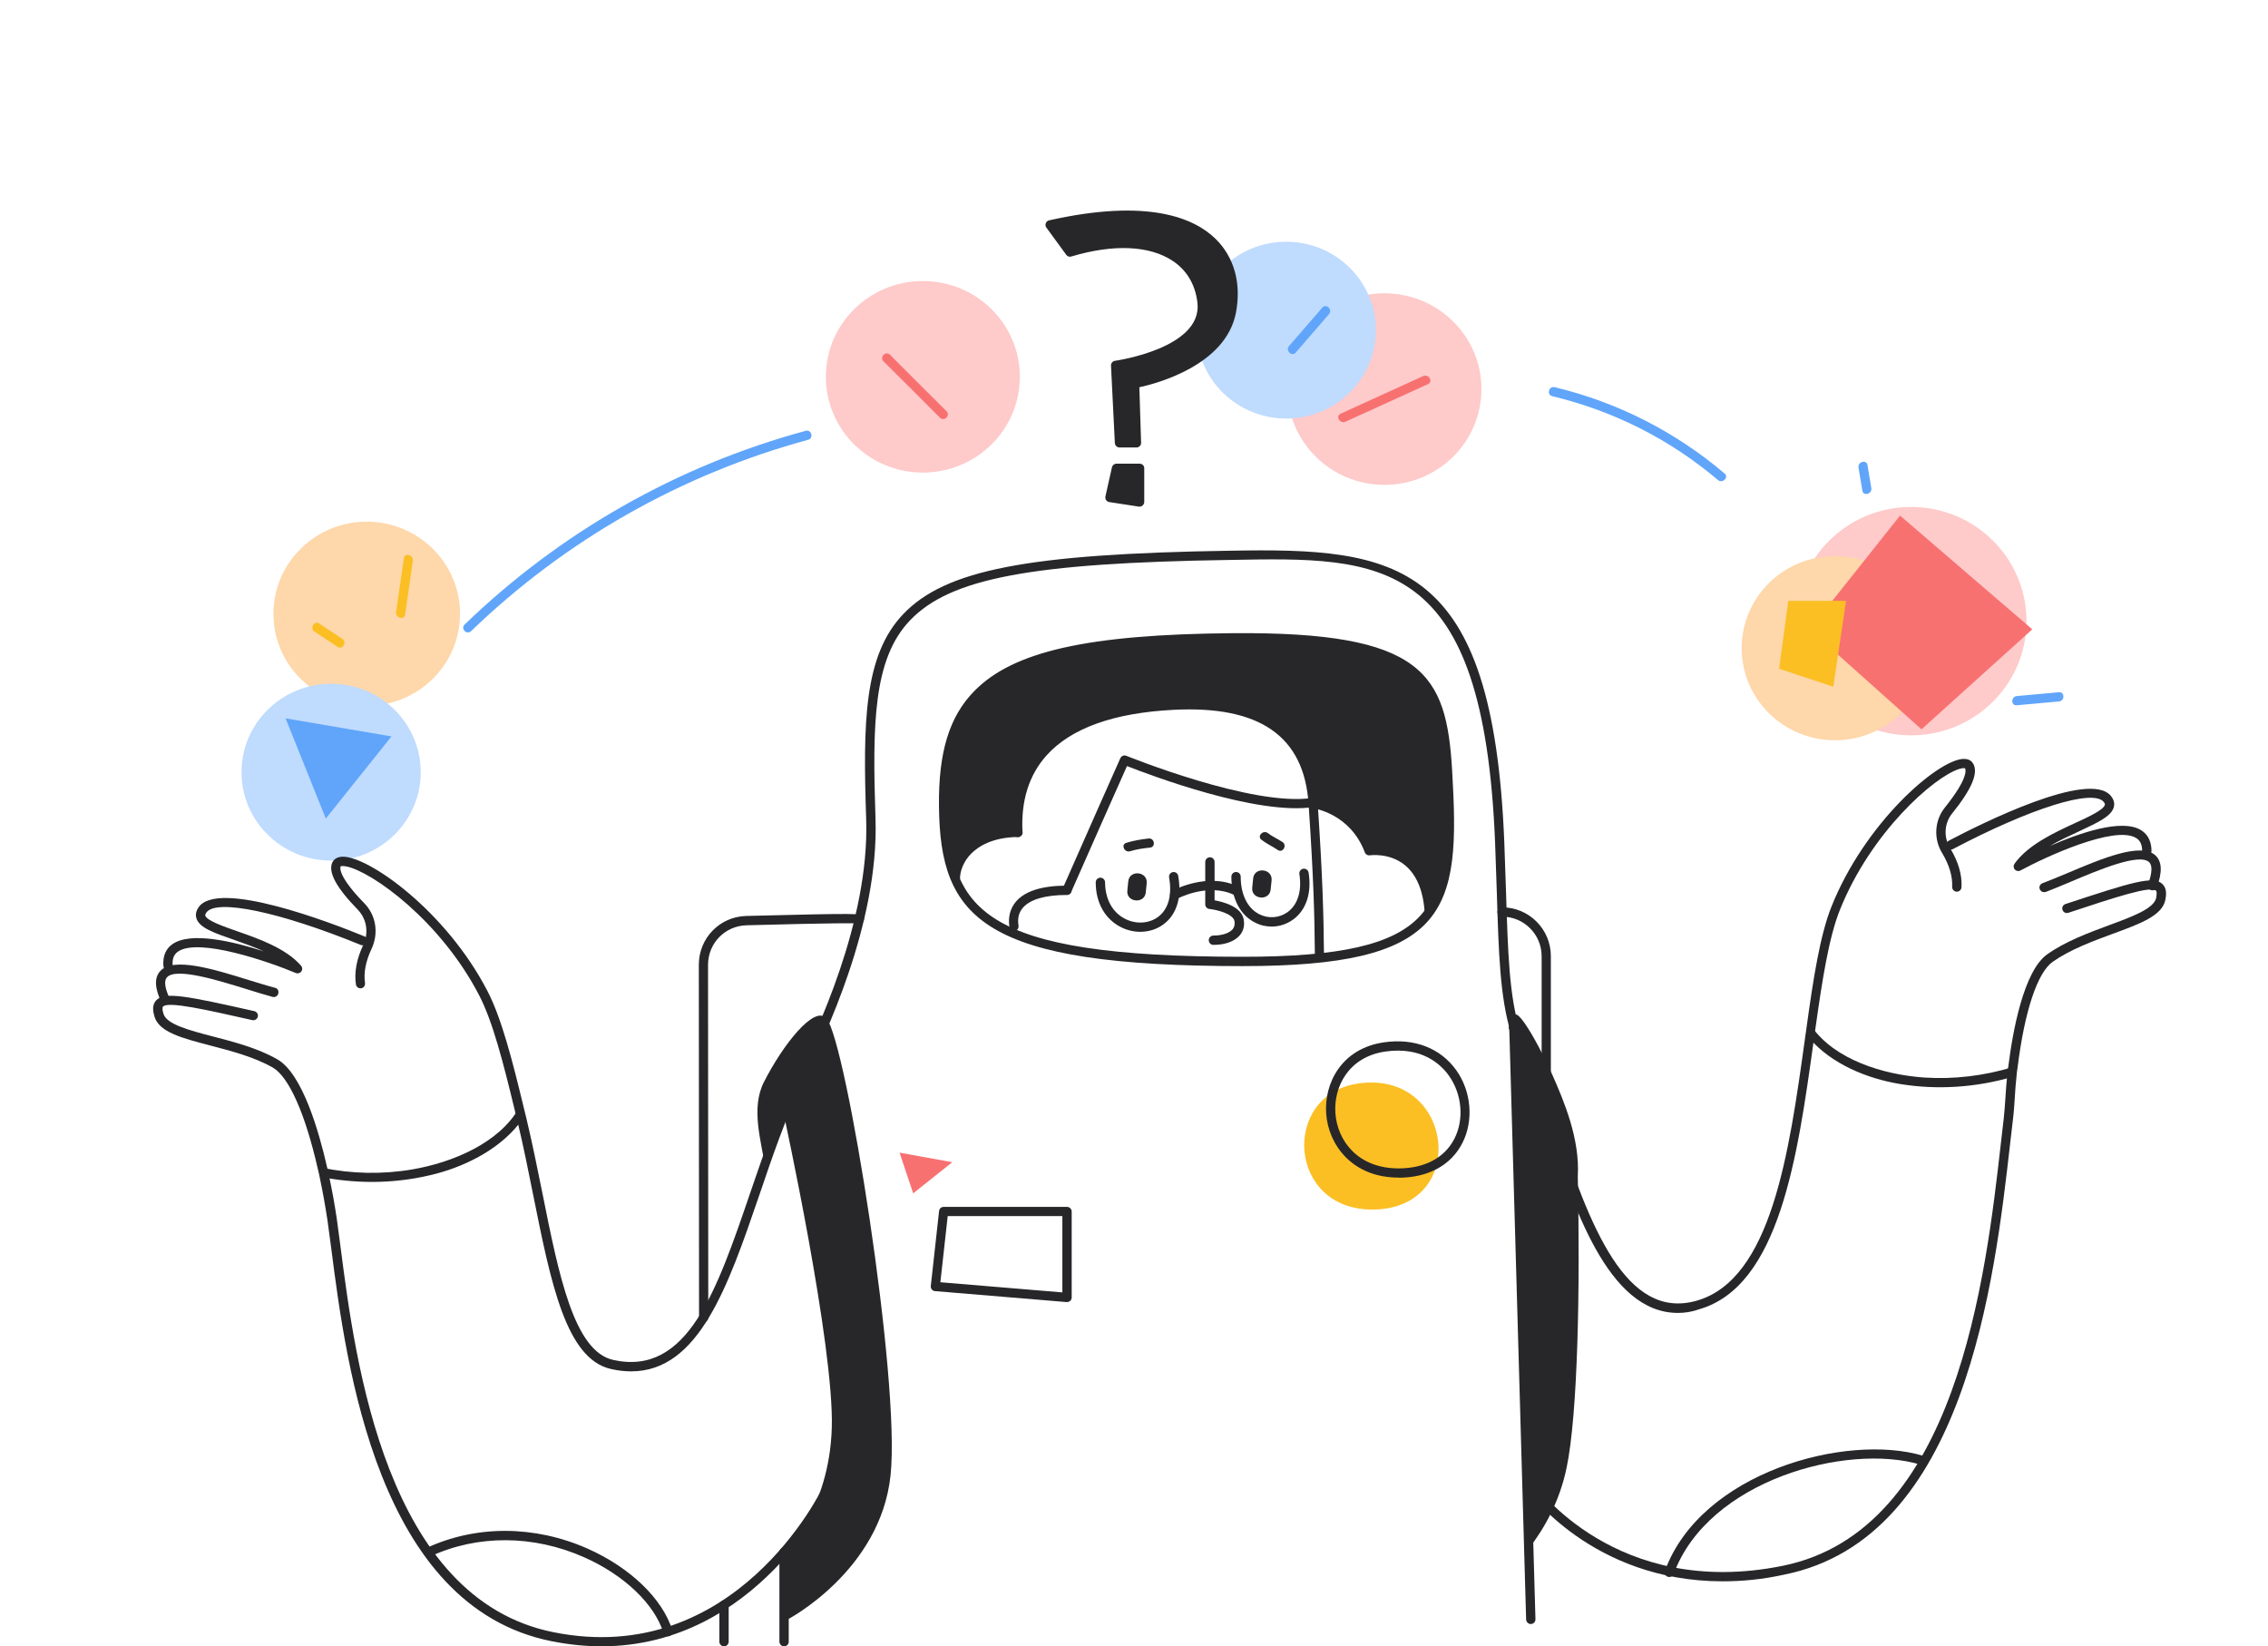 <svg xmlns="http://www.w3.org/2000/svg" fill="none" viewBox="0 0 711 516">
  <g filter="url(#a)">
    <ellipse cx="599.112" cy="194.684" fill="#FECACA" rx="36.177" ry="35.792"/>
  </g>
  <g filter="url(#b)">
    <ellipse cx="434.012" cy="121.946" fill="#FECACA" rx="30.404" ry="30.019"/>
  </g>
  <g filter="url(#c)">
    <ellipse cx="289.303" cy="118.102" fill="#FECACA" rx="30.404" ry="30.019"/>
  </g>
  <g filter="url(#d)">
    <ellipse cx="575.25" cy="203.153" fill="#FED7AA" rx="29.249" ry="28.865"/>
  </g>
  <g filter="url(#e)">
    <ellipse cx="114.965" cy="192.374" fill="#FED7AA" rx="29.249" ry="28.865"/>
  </g>
  <g filter="url(#f)">
    <ellipse cx="103.803" cy="242.028" fill="#BFDBFE" rx="28.095" ry="27.71"/>
  </g>
  <g filter="url(#g)">
    <ellipse cx="403.219" cy="103.477" fill="#BFDBFE" rx="28.095" ry="27.71"/>
  </g>
  <path fill="#F87171" d="M296.731 128.882c-5.924-5.886-11.847-11.773-17.734-17.696-1.316-1.316-3.364.732-2.047 2.048 5.923 5.886 11.846 11.773 17.733 17.696 1.316 1.316 3.364-.731 2.048-2.048Z"/>
  <path fill="#60A5FA" d="M414.543 96.417c-3.474 4.022-6.947 8.007-10.421 12.029-1.243 1.426.878 3.474 2.084 2.048 3.474-4.022 6.947-8.007 10.421-12.029 1.243-1.389-.878-3.473-2.084-2.047Z"/>
  <path fill="#F87171" d="M446.14 117.879c-8.629 3.913-17.222 7.861-25.851 11.773-1.718.805-.219 3.291 1.499 2.523 8.629-3.912 17.222-7.861 25.851-11.773 1.755-.804.256-3.29-1.499-2.523Z"/>
  <path fill="#FBBF24" d="M425.877 339.587c-24.315 3.4-22.377 39.706 4.497 39.523 30.494-.219 25.558-43.764-4.497-39.523Z"/>
  <path fill="#F87171" d="m281.999 361.268 4.278 12.76 12.249-9.762-16.527-2.998Z"/>
  <path fill="#60A5FA" d="m89.525 225.149 12.615 31.407 20.585-25.74-33.2-5.667Z"/>
  <path fill="#F87171" d="m595.646 161.604-28.337 35.647 35.064 31.334 34.736-31.334-41.463-35.647Z"/>
  <path fill="#FBBF24" d="M578.72 188.332h-18.099l-2.889 21.279 17.002 5.63 3.986-26.909ZM126.603 174.987c-.805 5.631-1.609 11.225-2.414 16.855-.255 1.828 2.523 2.633 2.816.768.804-5.63 1.609-11.224 2.413-16.855.256-1.828-2.559-2.632-2.815-.768Z"/>
  <path fill="#60A5FA" d="M585.441 145.774c-.292-1.829-3.108-1.061-2.815.767.402 2.413.804 4.827 1.206 7.24.293 1.828 3.108 1.06 2.816-.768-.402-2.413-.805-4.826-1.207-7.239ZM645.477 216.96c-4.424.403-8.848.805-13.236 1.207-1.864.183-1.864 3.071 0 2.888 4.425-.402 8.849-.804 13.236-1.206 1.829-.146 1.865-3.035 0-2.889Z"/>
  <path fill="#FBBF24" d="M107.296 200.215c-2.413-1.609-4.827-3.218-7.24-4.79-1.572-1.023-3.035 1.463-1.462 2.523 2.413 1.609 4.826 3.217 7.239 4.79 1.573 1.023 3.035-1.499 1.463-2.523Z"/>
  <path fill="#60A5FA" d="M252.601 135.024c-40.22 10.895-76.967 31.772-106.949 60.729-1.353 1.316.694 3.364 2.047 2.047 29.654-28.591 65.925-49.175 105.67-59.961 1.792-.512 1.024-3.291-.768-2.815ZM540.651 148.407c-15.503-13.125-33.493-22.302-53.274-27.055-1.828-.439-2.596 2.376-.767 2.815 19.269 4.643 36.856 13.491 51.957 26.288 1.426 1.206 3.51-.841 2.084-2.048Z"/>
  <path fill="#27272A" d="M479.891 509.015c-.768 0-1.426-.622-1.463-1.426l-5.302-185.953c-.036-.804.622-1.462 1.426-1.499.768 0 1.463.622 1.5 1.426l5.301 185.953c.037.804-.621 1.462-1.425 1.499h-.037ZM245.8 516.001c-.804 0-1.462-.658-1.462-1.463v-28.043c0-.804.658-1.463 1.462-1.463.805 0 1.463.659 1.463 1.463v28.043c0 .841-.658 1.463-1.463 1.463ZM334.505 408.107h-.11l-41.281-3.437c-.402-.036-.768-.219-.987-.512-.256-.292-.366-.694-.329-1.097l2.596-23.509c.073-.731.695-1.28 1.426-1.28h38.685c.804 0 1.462.659 1.462 1.463v26.946c0 .402-.183.804-.475 1.06-.293.22-.658.366-.987.366Zm-39.709-6.216 38.246 3.181v-23.911H297.1l-2.304 20.73ZM438.455 369.094c-14.589 0-22.012-10.347-22.707-19.999-.694-9.47 4.717-20.512 18.209-22.413 9.434-1.353 17.661 1.865 22.56 8.739 4.753 6.654 5.521 15.794 1.938 22.814-3.547 6.947-10.604 10.822-19.818 10.896-.036-.037-.109-.037-.182-.037Zm-4.096-39.523c-11.664 1.645-16.307 11.151-15.722 19.341.621 8.628 7.02 17.294 19.818 17.294h.219c8.081-.074 14.223-3.364 17.258-9.287 3.108-6.033 2.413-14.003-1.718-19.78-2.523-3.547-8.447-9.177-19.855-7.568Z"/>
  <path fill="#27272A" d="M239.736 365.146c-1.024-7.313-4.424-17.733-.293-25.922 5.887-11.627 15.906-24.46 19.672-20 6.179 7.276 23.218 113.122 20.073 143.14-3.144 30.017-32.286 45.226-32.286 45.226l-1.06-21.059s14.15-13.235 14.918-39.011c.768-25.777-15.064-98.315-15.064-98.315l-5.96 15.941ZM491.112 460.059c-2.157 10.31-6.728 18.72-11.92 25.41-.183-2.888-.365-5.813-.548-8.701-.987-14.954-5.412-148.954-3.583-153.414-2.743-14.003 6.654 2.486 11.407 13.126 4.022 8.994 8.849 20.694 8.154 32.211.768 35.501 0 74.623-3.51 91.368Z"/>
  <path fill="#27272A" d="M220.611 414.392c-.805 0-1.463-.658-1.463-1.462l-.073-110.527c0-8.372 6.545-15.1 14.882-15.319 35.796-.914 35.942-.731 36.564.037.292.365.402.841.292 1.279-.183.768-.987 1.28-1.755 1.061-.036 0-.073-.037-.11-.037-.987-.073-6.545-.183-34.918.585-6.764.183-12.066 5.631-12.066 12.394l.073 110.527c.036.804-.622 1.462-1.426 1.462ZM484.752 353.663c-.804 0-1.462-.658-1.462-1.463v-52.502c0-6.837-5.558-12.395-12.396-12.395-.804 0-1.462-.658-1.462-1.462 0-.804.658-1.463 1.462-1.463 8.447 0 15.284 6.874 15.284 15.283v52.503c0 .841-.622 1.499-1.426 1.499ZM226.971 515.996c-.804 0-1.462-.658-1.462-1.462V503.09c0-.804.658-1.463 1.462-1.463.805 0 1.463.659 1.463 1.463v11.444c0 .841-.658 1.462-1.463 1.462ZM448.007 285.879c-1.389-21.973-18.867-19.231-18.867-19.231-4.863-13.126-17.441-14.771-17.441-14.771-1.06-16.051-9.068-32.65-43.877-30.858-34.809 1.791-49.91 16.672-48.703 39.889-14.516.183-19.708 8.957-19.635 14.734-2.815-6.435-3.583-14.113-3.656-22.961-.439-39.231 18.501-52.1 90.423-52.795 59.965-.585 65.852 12.285 67.57 41.754 1.134 20.182 1.28 34.624-5.814 44.239Z"/>
  <path fill="#27272A" d="M389.645 302.805c-81.574 0-94.92-14.771-95.285-50.089-.183-16.965 3.217-28.116 11.078-36.123 12.213-12.468 35.614-17.733 80.77-18.135v1.462-1.462c60.184-.548 67.241 12.687 69.033 43.106 1.243 21.572 1.389 37.622-8.118 47.713-8.958 9.47-26.143 13.528-57.478 13.528Zm-3.4-101.459c-44.316.403-67.095 5.412-78.722 17.258-7.277 7.422-10.458 17.915-10.275 34.075.366 32.101 9.58 47.201 92.397 47.201 30.458 0 47.021-3.765 55.358-12.613 8.739-9.251 8.556-24.716 7.349-45.556-1.572-26.91-5.265-40.913-66.107-40.365Z"/>
  <path fill="#27272A" d="M334.469 280.467c-.182 0-.402-.036-.585-.109-.731-.329-1.06-1.17-.731-1.901 5.156-11.81 18.063-40.803 18.063-40.803.329-.732 1.17-1.061 1.864-.768.403.146 39.636 16.087 58.357 13.199.804-.11 1.535.438 1.645 1.206.11.805-.402 1.536-1.207 1.645-17.733 2.743-51.409-10.017-58.575-12.833-2.56 5.74-12.98 29.177-17.514 39.523-.22.512-.732.841-1.317.841Z"/>
  <path fill="#27272A" d="M317.874 291.767c-.695 0-1.316-.512-1.426-1.207-.475-3.035.22-5.777 2.011-7.934 2.852-3.364 8.264-5.045 16.015-5.045.805 0 1.463.658 1.463 1.462 0 .804-.658 1.463-1.463 1.463-6.801 0-11.554 1.389-13.821 4.021-1.28 1.499-1.718 3.364-1.353 5.594.11.805-.402 1.536-1.206 1.682-.074-.036-.147-.036-.22-.036ZM380.395 296.151c-.804 0-1.462-.658-1.462-1.462 0-.804.658-1.462 1.462-1.462 2.706 0 4.937-.732 5.997-1.938.585-.695.768-1.536.621-2.56-.402-2.303-5.484-3.583-7.897-3.839-.732-.073-1.28-.694-1.28-1.425v-13.309c0-.804.658-1.462 1.462-1.462.805 0 1.463.658 1.463 1.462v12.029c2.706.475 8.483 1.974 9.141 6.069.329 1.865-.11 3.583-1.243 4.899-1.682 1.938-4.607 2.998-8.264 2.998ZM360.071 262.81c-2.377.256-4.681.658-6.984 1.352-1.792.549-.585 3.181 1.207 2.633 2.011-.622 4.131-.914 6.252-1.134 1.865-.219 1.389-3.071-.475-2.851ZM402.042 263.905c-1.499-.987-3.144-1.681-4.57-2.778-1.463-1.134-3.511.95-2.011 2.084 1.608 1.243 3.473 2.084 5.155 3.217 1.572 1.024 2.962-1.536 1.426-2.523Z"/>
  <path fill="#27272A" d="M413.67 300.978c-.805 0-1.463-.658-1.463-1.426-.11-13.674-.475-25.3-1.974-47.566-1.426-21.243-15.284-30.895-42.342-29.506-18.721.951-32.103 5.74-39.781 14.259-5.522 6.143-8.081 14.223-7.569 24.094.036.805-.585 1.5-1.39 1.536-.877 0-1.499-.585-1.535-1.389-.549-10.64 2.23-19.451 8.3-26.179 8.227-9.103 22.267-14.222 41.792-15.209 28.594-1.463 43.877 9.36 45.377 32.211 1.499 22.266 1.864 34.368 1.974 47.749.073.768-.548 1.426-1.389 1.426.036 0 0 0 0 0Z"/>
  <path fill="#27272A" d="M250.407 339.663c-.22 0-.439-.036-.622-.146-.731-.329-1.024-1.206-.695-1.938l.914-1.901c5.595-11.553 22.597-46.653 21.537-78.9-1.024-30.42-.732-51.333 11.59-64.276 13.237-13.894 39.051-18.903 102.343-19.89 52.616-.987 82.525 2.742 86.108 91.259.22 5.667.402 10.932.549 15.831.585 18.756.987 32.321 4.314 43.216.22.768-.183 1.572-.951 1.828-.767.22-1.572-.183-1.828-.95-3.437-11.261-3.839-24.972-4.424-43.984-.146-4.9-.329-10.165-.548-15.832-3.657-90.015-35.285-89.393-83.147-88.479-62.378.95-87.68 5.74-100.295 18.975-11.554 12.102-11.773 32.504-10.786 62.192 1.097 32.942-16.162 68.554-21.829 80.253l-.914 1.902c-.256.548-.768.84-1.316.84Z"/>
  <path fill="#27272A" d="m299.482 275.678-1.463-.037c-.036-3.51 1.499-7.166 4.315-10.054 2.669-2.742 7.751-6.033 16.783-6.143.731 0 1.462.622 1.462 1.426 0 .805-.622 1.463-1.426 1.463-8.044.109-12.432 2.925-14.735 5.265-2.231 2.266-3.51 5.265-3.474 8.007l-1.462.073ZM446.653 288.11c0 .11 0 .183.037.293.877-.841 1.828-1.646 2.815-2.377v-.219c-.475-7.751-2.962-13.455-7.349-16.965-4.498-3.62-9.69-3.839-11.993-3.729-5.375-12.834-17.697-14.625-18.209-14.698-.804-.11-1.535.439-1.645 1.243-.11.804.439 1.536 1.243 1.645.475.073 11.774 1.755 16.307 13.857.256.658.878 1.024 1.573.914.073 0 6.106-.877 10.932 3.035 3.693 2.998 5.814 7.97 6.253 14.88 0 .695.036 1.39.036 2.121ZM357.47 292.056c-2.011 0-4.095-.475-5.996-1.426-5.046-2.522-7.971-7.641-7.971-14.076 0-.804.658-1.462 1.462-1.462.805 0 1.463.658 1.463 1.462.037 5.302 2.34 9.47 6.362 11.48 3.437 1.719 7.459 1.426 10.275-.658 3.217-2.413 4.424-6.8 3.437-12.358-.146-.804.402-1.535 1.17-1.681.804-.147 1.536.402 1.682 1.17 1.609 9.03-2.157 13.381-4.571 15.173-2.084 1.572-4.68 2.376-7.313 2.376ZM398.642 290.413c-1.792 0-3.583-.402-5.229-1.279-4.716-2.377-7.386-7.642-7.386-14.369 0-.805.659-1.463 1.463-1.463s1.462.658 1.462 1.463c0 5.594 2.121 9.908 5.814 11.773 2.889 1.462 6.289 1.206 8.885-.658 3.181-2.304 4.534-6.655 3.693-11.919-.109-.805.403-1.536 1.207-1.682.804-.11 1.536.402 1.682 1.206 1.024 6.362-.731 11.737-4.863 14.735-2.048 1.462-4.351 2.193-6.728 2.193Z"/>
  <path fill="#27272A" d="M368.256 281.928c-.512 0-1.024-.256-1.28-.768-.402-.694-.109-1.572.585-1.974.439-.256 10.97-5.886 20.513-1.353.731.329 1.024 1.207.695 1.938-.33.731-1.207 1.024-1.938.695-8.227-3.912-17.77 1.206-17.88 1.279-.219.11-.475.183-.695.183ZM392.859 275.314l-.292 2.888c-.402 3.73 5.375 4.315 5.777.622l.293-2.888c.365-3.73-5.412-4.351-5.778-.622ZM353.703 276.228l-.292 2.888c-.403 3.729 5.375 4.314 5.777.622l.292-2.889c.402-3.729-5.375-4.351-5.777-.621ZM197.868 429.823c-1.975 0-4.059-.219-6.289-.731-14.114-3.108-18.867-26.873-24.389-54.368-1.535-7.714-3.144-15.685-5.009-23.436-.329-1.279-.621-2.486-.914-3.766-3.4-14.039-6.764-27.348-11.079-35.611-12.066-23.29-33.456-38.646-41.537-40.328-1.206-.256-1.755-.109-1.864-.036-.183.439-.805 3.108 7.386 11.517 3.729 3.802 4.607 9.433 2.303 14.332-1.828 3.912-2.523 7.495-2.047 10.713.109.804-.439 1.535-1.207 1.645-.804.11-1.536-.439-1.645-1.207-.549-3.802.219-7.97 2.303-12.394 1.792-3.802 1.097-8.153-1.755-11.078-6.728-6.91-9.324-11.737-7.934-14.771.292-.622 1.097-1.719 3.144-1.792h.146c8.337 0 32.396 17.148 45.303 42.046 4.461 8.556 7.898 22.047 11.335 36.27.293 1.243.585 2.486.914 3.729 1.865 7.824 3.474 15.831 5.046 23.582 5.082 25.411 9.872 49.395 22.158 52.101 23.291 5.155 32.432-21.535 42.963-52.393 4.168-12.139 8.446-24.716 13.93-36.306.33-.731 1.207-1.024 1.938-.695.732.329 1.024 1.207.695 1.938-5.411 11.407-9.689 23.912-13.785 35.977-9.689 28.262-18.83 55.062-40.11 55.062Z"/>
  <path fill="#27272A" d="M93.255 305.072c-.183 0-.366-.037-.548-.11-8.154-3.437-30.677-11.298-37.039-6.618-1.207.914-1.718 2.304-1.536 4.278.073.804-.512 1.499-1.316 1.572-.804.073-1.499-.512-1.572-1.316-.366-3.766 1.243-5.85 2.706-6.874 5.631-4.131 19.013-.987 28.812 2.194-3.144-1.426-6.472-2.596-9.47-3.656-6.216-2.157-10.75-3.729-11.7-6.654-.256-.768-.366-2.011.658-3.51 5.997-8.812 41.317 4.716 51.994 9.104.731.292 1.097 1.133.804 1.901-.292.731-1.17 1.097-1.901.804-25.522-10.42-45.486-14.588-48.484-10.128-.402.585-.329.841-.292.951.512 1.536 5.485 3.291 9.872 4.826 6.838 2.377 15.393 5.375 20.147 10.859.439.512.475 1.243.073 1.792-.292.365-.731.585-1.207.585Z"/>
  <path fill="#27272A" d="M86.237 309.607c-2.267-.585-5.009-1.462-7.934-2.34-11.298-3.509-24.096-7.495-28.154-2.815-1.828 2.084-1.645 5.338.548 9.945 0 .037.037.037.037.073.841-.036 1.682 0 2.486.073.256-.402.292-.95.073-1.389-1.609-3.327-1.938-5.704-.987-6.801 2.816-3.254 16.198.951 25.083 3.693 2.962.914 5.741 1.792 8.081 2.413.768.183 1.572-.256 1.755-1.024.256-.84-.183-1.645-.987-1.828Z"/>
  <path fill="#27272A" d="M188.58 515.999c-4.973 0-10.201-.512-15.723-1.609-54.553-10.932-64.316-86.615-68.996-122.958-.439-3.437-.841-6.471-1.207-8.994-.694-4.607-1.499-8.994-2.34-12.98-.182-1.023-.402-2.011-.658-2.998-3.949-17.403-9.104-28.993-14.187-31.882-5.777-3.29-13.053-5.192-19.489-6.873-8.995-2.34-16.088-4.205-17.551-9.068-.439-1.462-.877-3.583.512-5.082 2.633-2.815 9.47-1.426 30.787 3.364.768.183 1.28.95 1.097 1.718-.183.768-.951 1.28-1.718 1.097-14.772-3.327-26.399-5.96-28.008-4.241-.256.292-.219 1.097.146 2.267.987 3.29 8.044 5.155 15.503 7.093 6.582 1.718 14.077 3.656 20.183 7.166 7.934 4.497 13.163 23.07 15.576 33.71.256.987.512 2.084.695 3.144.877 4.022 1.682 8.446 2.377 13.126.365 2.559.767 5.594 1.206 9.067 4.607 35.685 14.187 109.979 66.693 120.509 57.077 11.48 84.097-44.643 84.353-45.228.329-.731 1.207-1.023 1.938-.694.732.329 1.024 1.206.695 1.938-.293.511-23.365 48.408-71.885 48.408Z"/>
  <path fill="#27272A" d="M101.049 366.021c.292 1.024.475 2.048.695 3.071 11.554 2.121 23.547 1.792 35.064-1.243 10.312-2.742 20.879-8.446 26.875-16.928-.329-1.28-.622-2.523-.914-3.766-6.216 11.115-21.024 17.257-33.566 19.378-9.433 1.609-18.94 1.389-28.154-.512ZM209.386 512.854c-.622 0-1.207-.402-1.39-1.024-2.779-9.067-12.359-18.207-24.937-23.765-15.832-7.019-33.419-7.092-48.191-.219-.731.329-1.572.037-1.938-.695-.329-.731-.036-1.572.695-1.937 15.54-7.239 33.968-7.203 50.604.182 13.346 5.923 23.511 15.722 26.546 25.593.219.768-.183 1.573-.951 1.829-.146 0-.292.036-.438.036ZM525.992 411.505c-22.011 0-32.907-33.71-41.061-58.901l-.549-1.682c-3.985-12.431-7.422-23.18-11.078-27.97-.476-.621-.366-1.535.256-2.047.621-.476 1.535-.366 2.047.256 3.949 5.191 7.496 16.123 11.554 28.81l.549 1.682c10.676 33.052 22.084 62.228 44.096 56.049 23.547-6.617 29.068-46.47 33.968-81.642l.11-.841c.219-1.316.365-2.559.548-3.839 2.011-14.515 4.132-28.262 7.715-37.22 10.457-26.178 32.944-45.665 41.135-46.287 2.084-.146 2.925.841 3.29 1.462 1.719 2.889-.438 8.007-6.581 15.612-2.486 3.072-2.742 7.422-.658 10.859 2.596 4.278 3.802 8.409 3.583 12.285-.037.804-.731 1.426-1.536 1.389-.804-.036-1.426-.731-1.389-1.535.146-3.291-.914-6.874-3.181-10.64-2.706-4.46-2.34-10.164.877-14.186 7.459-9.286 6.582-11.919 6.326-12.321-.073-.037-.622-.146-1.828.219-7.898 2.486-27.679 19.853-37.405 44.203-3.474 8.666-5.558 22.23-7.569 36.526-.183 1.279-.366 2.522-.548 3.839l-.11.804c-5.009 36.05-10.677 76.926-36.052 84.019-2.231.804-4.425 1.097-6.509 1.097Z"/>
  <path fill="#27272A" d="M632.719 273.009c-.403 0-.805-.182-1.097-.475-.439-.512-.476-1.243-.11-1.791 4.205-5.923 12.395-9.726 18.977-12.76 4.241-1.938 9.031-4.168 9.36-5.74.037-.11.073-.366-.365-.915-3.438-4.131-22.89 1.975-47.278 14.808-.695.365-1.572.11-1.974-.622-.366-.694-.11-1.572.621-1.974 10.202-5.375 44.023-22.302 50.861-14.113 1.133 1.353 1.17 2.596.987 3.4-.658 2.962-5.009 4.973-10.969 7.752-2.889 1.352-6.106 2.815-9.105 4.57 9.434-4.132 22.487-8.592 28.484-5.009 1.536.914 3.364 2.778 3.364 6.581 0 .804-.658 1.462-1.463 1.462-.804 0-1.462-.658-1.462-1.462 0-1.974-.622-3.327-1.938-4.095-6.765-4.022-28.447 5.996-36.199 10.201-.219.146-.438.182-.694.182Z"/>
  <path fill="#27272A" d="M640.8 279.628c-.585 0-1.133-.366-1.353-.951-.292-.768.11-1.572.878-1.865 2.194-.804 4.863-1.937 7.678-3.107 10.897-4.607 23.255-9.836 27.753-5.558 2.011 1.901 2.157 5.155.402 9.945-.293.768-1.097 1.133-1.865.878-.768-.256-1.133-1.097-.877-1.865 1.279-3.474 1.389-5.85.329-6.874-3.108-2.961-16.052 2.523-24.608 6.143-2.852 1.206-5.558 2.34-7.788 3.181-.22.036-.403.073-.549.073Z"/>
  <path fill="#27272A" d="M540.07 495.631c-41.061 0-61.171-28.481-61.39-28.81-.439-.658-.293-1.572.365-2.011.658-.439 1.572-.293 2.011.366.256.365 25.631 36.159 77.808 25.593 54.59-11.042 63.621-90.308 68.448-132.902.292-2.56.548-4.973.841-7.276.256-2.267.402-4.534.548-6.8.147-2.194.293-4.351.512-6.472.073-1.024.22-2.12.402-3.217 1.353-10.786 4.754-29.762 12.213-35.026 5.74-4.059 12.98-6.728 19.379-9.104 7.239-2.669 14.077-5.192 14.735-8.556.219-1.206.219-2.011-.073-2.267-1.755-1.572-13.09 2.194-27.46 6.947-.768.256-1.572-.146-1.828-.914s.146-1.572.914-1.828c20.732-6.837 27.423-8.921 30.312-6.362 1.535 1.353 1.316 3.51 1.023 5.009-.95 4.973-7.861 7.532-16.6 10.713-6.215 2.303-13.272 4.899-18.72 8.738-4.79 3.364-8.812 15.429-11.006 33.052-.183 1.06-.293 2.084-.366 3.071-.256 2.121-.365 4.205-.512 6.362-.146 2.303-.292 4.607-.585 6.947-.256 2.303-.548 4.716-.841 7.239-4.936 43.325-14.113 123.944-70.751 135.388-6.91 1.535-13.346 2.12-19.379 2.12Z"/>
  <path fill="#27272A" d="M631.076 334.434c-.183 1.06-.293 2.084-.366 3.144-11.298 3.254-23.255 4.095-34.992 2.194-10.53-1.719-21.572-6.362-28.373-14.223.219-1.316.365-2.559.548-3.839 7.276 10.457 22.597 15.137 35.285 16.014 9.47.622 18.903-.548 27.898-3.29ZM523.323 494.281c-.183 0-.329-.037-.512-.074-.768-.292-1.133-1.096-.877-1.864 11.335-30.932 56.857-43.216 80.843-36.087.768.22 1.207 1.024.987 1.792-.219.768-1.023 1.206-1.791.987-22.963-6.801-66.511 4.863-77.297 34.331-.219.549-.768.915-1.353.915ZM381.015 74.807c-6.655-6.471-21.098-12.723-52.141-5.74-.475.11-.877.439-1.023.914-.183.475-.11.987.182 1.353l6.216 8.519c.366.512.988.731 1.573.548 13.199-3.949 24.461-3.473 31.737 1.316 4.461 2.925 7.167 7.459 7.825 13.126 1.682 14.332-25.595 18.207-25.851 18.244-.731.11-1.28.768-1.243 1.499l1.206 24.277c.037.768.695 1.389 1.463 1.389h5.302c.402 0 .768-.146 1.06-.438.256-.293.439-.659.402-1.061l-.548-17.367c5.485-1.206 27.057-6.873 30.275-23.326 1.755-9.213-.512-17.477-6.435-23.253ZM357.288 145.334h-7.276c-.695 0-1.28.476-1.426 1.134l-2.048 9.14c-.073.402 0 .804.22 1.133.219.33.585.549.987.622l9.287 1.426h.219c.33 0 .695-.11.951-.366.329-.292.512-.694.512-1.097V146.76c.037-.767-.622-1.426-1.426-1.426Z"/>
  <defs>
    <filter id="a" width="222.354" height="221.584" x="487.935" y="83.892" color-interpolation-filters="sRGB" filterUnits="userSpaceOnUse">
      <feFlood flood-opacity="0" result="BackgroundImageFix"/>
      <feBlend in="SourceGraphic" in2="BackgroundImageFix" result="shape"/>
      <feGaussianBlur result="effect1_foregroundBlur_805_970" stdDeviation="37.5"/>
    </filter>
    <filter id="b" width="210.809" height="210.038" x="328.608" y="16.927" color-interpolation-filters="sRGB" filterUnits="userSpaceOnUse">
      <feFlood flood-opacity="0" result="BackgroundImageFix"/>
      <feBlend in="SourceGraphic" in2="BackgroundImageFix" result="shape"/>
      <feGaussianBlur result="effect1_foregroundBlur_805_970" stdDeviation="37.5"/>
    </filter>
    <filter id="c" width="210.809" height="210.038" x="183.899" y="13.082" color-interpolation-filters="sRGB" filterUnits="userSpaceOnUse">
      <feFlood flood-opacity="0" result="BackgroundImageFix"/>
      <feBlend in="SourceGraphic" in2="BackgroundImageFix" result="shape"/>
      <feGaussianBlur result="effect1_foregroundBlur_805_970" stdDeviation="37.5"/>
    </filter>
    <filter id="d" width="208.499" height="207.729" x="471.001" y="99.288" color-interpolation-filters="sRGB" filterUnits="userSpaceOnUse">
      <feFlood flood-opacity="0" result="BackgroundImageFix"/>
      <feBlend in="SourceGraphic" in2="BackgroundImageFix" result="shape"/>
      <feGaussianBlur result="effect1_foregroundBlur_805_970" stdDeviation="37.5"/>
    </filter>
    <filter id="e" width="208.499" height="207.729" x="10.716" y="88.509" color-interpolation-filters="sRGB" filterUnits="userSpaceOnUse">
      <feFlood flood-opacity="0" result="BackgroundImageFix"/>
      <feBlend in="SourceGraphic" in2="BackgroundImageFix" result="shape"/>
      <feGaussianBlur result="effect1_foregroundBlur_805_970" stdDeviation="37.5"/>
    </filter>
    <filter id="f" width="206.189" height="205.42" x=".708" y="139.318" color-interpolation-filters="sRGB" filterUnits="userSpaceOnUse">
      <feFlood flood-opacity="0" result="BackgroundImageFix"/>
      <feBlend in="SourceGraphic" in2="BackgroundImageFix" result="shape"/>
      <feGaussianBlur result="effect1_foregroundBlur_805_970" stdDeviation="37.5"/>
    </filter>
    <filter id="g" width="206.189" height="205.42" x="300.124" y=".767" color-interpolation-filters="sRGB" filterUnits="userSpaceOnUse">
      <feFlood flood-opacity="0" result="BackgroundImageFix"/>
      <feBlend in="SourceGraphic" in2="BackgroundImageFix" result="shape"/>
      <feGaussianBlur result="effect1_foregroundBlur_805_970" stdDeviation="37.5"/>
    </filter>
  </defs>
</svg>
